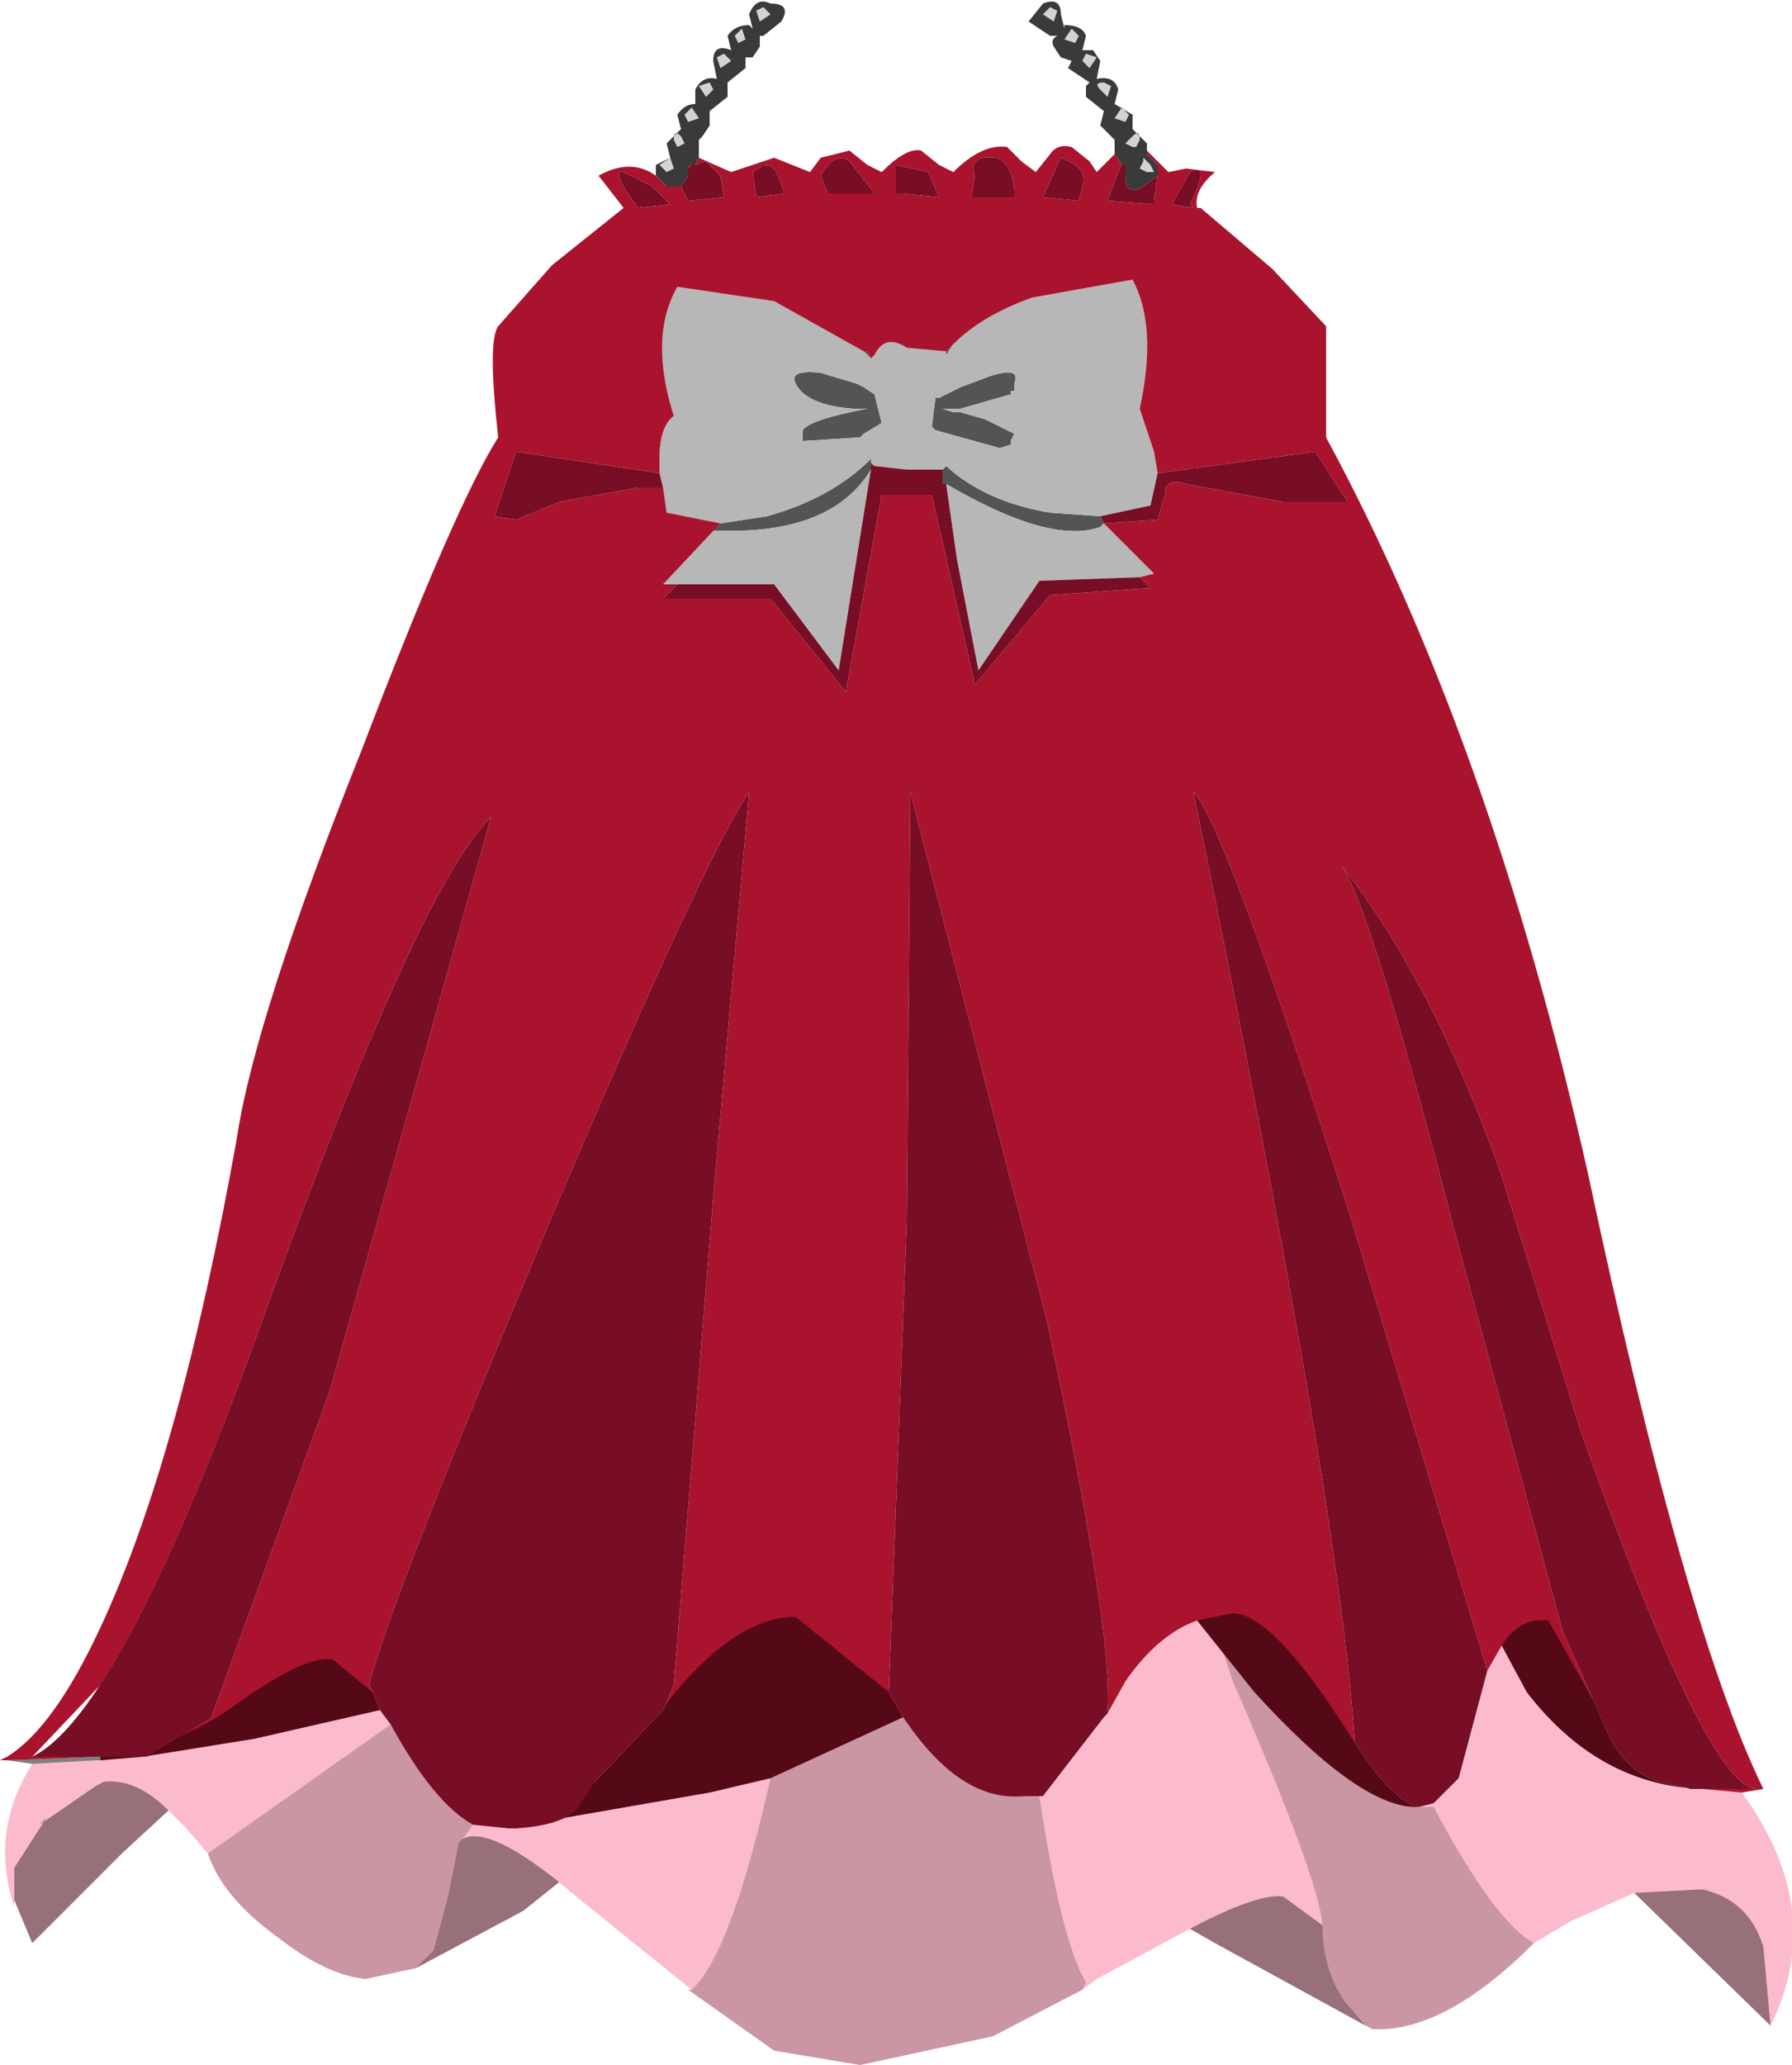 <svg xmlns="http://www.w3.org/2000/svg" xmlns:ffdec="https://www.free-decompiler.com/flash" xmlns:xlink="http://www.w3.org/1999/xlink" ffdec:objectType="frame" width="25" height="28.8"><use ffdec:characterId="1" xlink:href="#a" width="25" height="28.8"/><defs><g id="a" fill-rule="evenodd"><path fill="#aa132d" d="M12.2 6.5h-.05v-.05zM9.65 2.3l-.05.05V2.3z"/><path fill="#545454" d="m15.35 7.2.05.1-.05.05q-.7.25-2.15-.6h-.05v-.2l.05-.05q.55.5 1.45.65zm-3.2-.7v.05q-.55.9-2.1.85h-.1l.1-.1.65-.1q.9-.25 1.45-.8v.1m-.1-1.6h.05l.05.1zm1.15 0 .1-.1-.1.15zm.2.5.4-.15q.45-.15.35.1v.1h-.05v.05l-.7.2h-.25l.15.05h.1l.35.1.4.2-.05.1v.05l-.15.05-.9-.25-.05-.05.05-.4h.05zm-2.3-.05q-.1-.2.35-.15l.5.15.1.05.15.1.1.4-.25.15-.05.05-.8.05V6q.1-.15.9-.3h-.2q-.65-.05-.8-.35"/><path fill="#b7b7b7" d="M13.3 4.8q.4-.4 1.1-.65l1.4-.25q.35.65.1 1.8l.2.6.05.3-.1.45-.7.15-.7-.05q-.9-.15-1.45-.65l-.05.05h-.5l-.45-.05-.05-.05V6.4q-.55.55-1.45.8l-.65.1-.1.1h.1q1.55.05 2.1-.85l-.45 2.8-.9-1.2H9.25l.8-.85-.75-.15-.05-.35-.05-.2v-.2q0-.45.2-.6-.35-1.1.05-1.8l1.35.2 1.25.7.1.1.05-.05q.15-.3.45-.1l.55.05v.05zm2.1 2.5.7.7-.2.05-1.4.05-.85 1.25-.3-1.55-.15-1.05q1.45.85 2.15.6zm-2-1.9-.3.15h-.05l-.05.4.05.05.9.25.15-.05v-.05l.05-.1-.4-.2-.35-.1h-.1l-.15-.05h.25l.7-.2v-.05h.05v-.1q.1-.25-.35-.1zm-2.3-.05q.15.3.8.35h.2q-.8.15-.9.3v.15l.8-.05.05-.05.25-.15-.1-.4-.15-.1-.1-.05-.5-.15q-.45-.05-.35.15"/><path fill="#d3d3d3" d="m14.55.2.1-.1.1.05-.05.15zm1.35 1.75-.05.1h-.05L15.7 2l.1-.1q.1-.1.1.05m.05.3V2.2l.1.1.05.1H16l-.1-.05zm-.4-.6.1-.15.1.1-.05.1zm-.15-.5.1.05-.05.15-.1-.1q-.1-.1.05-.1m-.2-.2-.1-.1.05-.1.15.05zM15 .6l-.15-.05.1-.15.1.1zm-4.9.15.1.1-.15.1L10 .8zm-.35.45.15-.05.05.1-.1.1zm-.1.3.1.15-.15.05-.05-.1zm-.25.45q0-.15.1-.05l.05.1-.1.05zm-.2.35.15-.1.05.15-.1.05zM10.75.2l-.15.1-.05-.15.1-.05zm-.35.35-.1.05-.05-.1.1-.1z"/><path fill="#3a3a3a" d="m14.55.2.15.1.05-.15-.1-.05zm-.2.1.2-.25q.25-.1.25.15l.05.2V.35q.25 0 .3.15l-.05.2h.15l.1.15-.05.25q.25-.05.3.15l-.05.2.25.15v.2l.2.2v.15l.15.15v.15l-.2.15q-.25.15-.25-.15V2.3h-.05l-.1-.15v-.2l-.2-.2.05-.2-.25-.2V1.2l.05-.05-.3-.2.05-.1L14.8.8l-.1-.15q-.05-.1.05-.15h-.1zm.65.3.05-.1-.1-.1-.1.15zm.2.35.1-.15-.15-.05-.05.1zm.2.2q-.15 0-.05.1l.1.1.05-.15zm.15.5.15.05.05-.1-.1-.1zm.4.6-.05.1.1.05h.1l-.05-.1-.1-.1zm-.05-.3q0-.15-.1-.05l-.1.1.1.05h.05zm-6.3.4v.1l-.1.15h-.2l-.15-.15V2.3l.2-.1L9.3 2l.2-.2-.05-.2q.1-.15.25-.15v-.2q.1-.2.3-.15L9.95.85q0-.25.25-.15l-.05-.2q.1-.15.3-.15l.05.05-.05-.2q.1-.25.3-.15.3 0 .15.25l-.25.2h-.05v.15l-.1.15h-.1v.15l-.25.2v.2l-.25.2v.2l-.1.15-.05.05v.25l-.05.1h-.1zm.8-1.8L10.35.4l-.1.1.05.1zm.35-.35-.1-.1-.1.05.05.15zM9.2 2.3l.1.1.1-.05-.05-.15zm.2-.35.05.1.1-.05-.05-.1q-.1-.1-.1.05m.25-.45-.1.1.05.1.15-.05zm.1-.3.1.15.1-.1-.05-.1zm.35-.45L10 .8l.05.15.15-.1z"/><path fill="#fcbbcc" d="m20.95 22.95.35.65q1 1.3 2.45 1.35l.55.05q1.2 1.65.4 3.25l-1.9-1.85-.9.4-.5.3q-1.25 1.25-2.25 1.2l-.1-.05-2.1-1.15-.35-.2-1.3.7-.2.15-1.25.65-1.85.4-1.2-.2-1.2-.85h.05L8.1 26.5l-.3-.25-.5.4-1.5.8-.7.15q-.55-.05-1.25-.6-.75-.55-.95-1.15l-.3-.35-.25-.25-.65.6L.45 27.1l-.25-.6v-.45.55q-.35-1.05.25-2l.9-.05.65-.05 1.55-.25 1.75-.4.15.2q.6 1.1 1.15 1.4l.5.05h.1l1.05-.6-.65.5 2.3-.4.85-.2 1.85-.85q.8 1.2 1.7 1.1h.25l.85-1.1.05-.05.25-.45q.45-.65 1-.85l.8 1q1.5 1.65 2.3 1.6l.2-.05.35-.35.4-1.5z"/><path fill-opacity=".4" d="m19.05 28.25-2.1-1.15-.35-.2q.95-.5 1.3-.45l.55.4q0 .6.3 1.05zm-12.6-2.6q.35-.2 1.35.6l-.5.4-1.5.8.25-.25.2-.75.15-.75zm18.15 1.5.1 1.1-1.9-1.85.95-.05q.65.15.85.8M1.35 24.9l.1-.05q.45-.05.9.4l-.65.6L.45 27.1l-.25-.6v-.45l.45-.7-.1.1z"/><path fill-opacity=".2" d="M18.45 26.85q-.05-.65-1.25-3.4l-.15-.45.45.6q1.5 1.65 2.3 1.6h.2q.85 1.6 1.4 1.9-1.25 1.25-2.25 1.2l-.1-.05-.3-.35q-.3-.45-.3-1.05m-3.95-1.8q.3 2 .65 2.6l-.05.1-1.25.65-1.85.4-1.2-.2-1.2-.85h.05q.55-.5 1.1-2.95l1.85-.85q.8 1.2 1.7 1.1zm-8.7 2.4-.7.15q-.55-.05-1.25-.6-.75-.55-.95-1.15l2.55-1.8q.6 1.1 1.15 1.4l-.15.2-.05.05-.15.75-.2.75z"/><path fill="#aa132d" d="M13.9 2.2q-.4-.05-.3.25l-.05.3h.6v-.1q-.05-.4-.25-.45m-.6.2q.4-.4.75-.35l.2.2.2.15.2-.25q.1-.15.3-.1l.25.2.1.15.25-.25.1.15-.05.1-.15.4.65.05V2.8l.05-.35V2.3L16 2.15V2.1l.3.3.25-.05.4.05q-.3.25-.25.5h.05l1 .85.75.8V6.1q2.3 4.25 3.65 10.25 1.35 6.35 2.45 8.6l-.3.05-.55-.05q-1.45-.05-2.45-1.35l-.35-.65-.2.35-1.9-6.3q-1.75-5.5-2.2-5.95 2.05 10 2.25 13.25.55.85.9.9-.8.05-2.3-1.6l-.8-1q-.55.2-1 .85l-.25.45q.1-1.05-.85-5.5l-1.9-7.35-.05 6-.25 6.55.2.35-1.85.85-.85.2-2.3.4.65-.5.05-.05.95-1 .15-.35.55-6.8.5-5.65q-.6.85-2.85 6.15-2.2 5.25-2.45 6.3l.05.1.1.25-1.75.4L2 24.5l-.6.05v-.05l-1.3.05H0l.1-.05q.65-.4 1.3-1.8 1.1-2.35 1.9-6.8.25-1.7 1.75-5.45 1.3-3.4 1.9-4.35-.15-1.35 0-1.55l.75-.85 1-.8-.35-.45q.45-.25.8 0l.15.15h.2l.1.2.5-.05-.05-.3-.2-.2-.15.05.05-.1.45.2.6-.2.5.2.15-.2.4-.1.25.2.2.1q.35-.35.55-.3l.25.2zM1.4 24.5l.1-.05h.2l.4-.1.85-.4L4.6 19.4l2.25-8q-1 .95-3.15 6.9-1.3 3.65-2.3 5.2l-.95 1zm9.45-22.05q-.05-.15-.2-.15l-.15.1.05.35.4-.05zm1-.2q-.2-.15-.4.2l.1.25h.65zM9.1 2.6l-.4-.2q-.2-.05.2.5l.45-.05zm4 .15-.15-.35-.45-.1v.4h.1zm2.8 2.95q.25-1.15-.1-1.8l-1.4.25q-.7.25-1.1.65l-.1.1-.55-.05q-.3-.2-.45.1l-.05.05-.05-.1h-.05l-1.25-.7L9.45 4q-.4.7-.05 1.8-.2.15-.2.6v.2l-2-.3-.3.9.3.05.6-.25 1.1-.2h.35l.05.35.75.15-.8.85h.2l-.2.2h1.5l1.05 1.3.5-2.75h.7l.6 2.65 1.05-1.25 1.4-.1-.15-.15.2-.05-.7-.7.75-.05.1-.35q0-.25.3-.15L17.9 7h.9l-.45-.7-2.2.3-.05-.3zm.75-2.8-.05-.05q.3-.6 0-.45l-.25.45zm-1.55-.3q.1-.25-.3-.4l-.25.55.5.05zm5.85 13.8q-.95-2.7-2.25-4.35.4.5 1.6 5.15l1.5 5.55.6 1.35q.25.6.75.75l.45.1h.9q-.7-.05-2.45-5z"/><path fill-opacity=".502" d="M19.8 25.2q-.8.05-2.3-1.6l-.8-1 .5-.1q.55 0 1.6 1.65l.1.15q.55.85.9.9m2.45-1.45.15.35q.25.6.75.75l.45.1h.15q-1.45-.05-2.45-1.35l-.35-.65q.25-.4.65-.35zm-9.85-.15.2.35-1.85.85-.85.2-2.3.4.65-.5.05-.05.95-1 .05-.1q.95-1.2 1.8-1.2zm-7.2 0 .1.25-1.75.4L2 24.5l-.6.05h-.05l-.9.05-.35-.05 1.3-.05q1.1-.15 1.85-.7 1.05-.75 1.4-.65z"/><path fill="#770e25" d="M15.65 2.3h.05v.15q0 .3.25.15l.2-.15-.05.35v.05l-.65-.05.15-.4zm-1.75-.1q.2.05.25.45v.1h-.6l.05-.3q-.1-.3.3-.25m1.2.4-.05.2-.5-.05.25-.55q.4.15.3.4m1.25.25.25-.45q.3-.15 0 .45l.05.05zm.2 3.9q-.3-.1-.3.15l-.1.35-.75.05-.05-.1.7-.15.1-.45 2.2-.3.45.7h-.9zm-3.35 0 .15 1.05.3 1.55.85-1.25 1.4-.05.15.15-1.4.1-1.05 1.25L13 6.9h-.7l-.5 2.75-1.05-1.3h-1.5l.2-.2h1.35l.9 1.2.45-2.8V6.5h.05l.45.05h.5v.2zm-.1-4-.5-.05h-.1v-.4l.45.1zM9.7 2.3l.15-.05.2.2.05.3-.5.05-.1-.2.1-.15v-.1l.05-.05zm-.6.3.25.25-.45.05q-.4-.55-.2-.5zm1.75-.15.1.25-.4.05-.05-.35.15-.1q.15 0 .2.15m1-.2.35.45h-.65l-.1-.25q.2-.35.4-.2M6.9 7.2l.3-.9 2 .3.05.2H8.9L7.8 7l-.6.25zM4.6 19.4l-1.65 4.55-.9.55H.45q1.25-.6 3.25-6.2 2.15-5.95 3.15-6.9zm5.85-8.35-.5 5.65-.55 6.8-.15.35-.95 1-.2.3q-.15.3-.9.35h-.1l-.5-.05q-.55-.3-1.15-1.4l-.15-.2-.1-.25-.05-.1q.25-1.05 2.45-6.3 2.25-5.3 2.85-6.15m2.25 0 1.9 7.35q.95 4.45.85 5.5l-.05.05-.85 1.1h-.25q-.9.1-1.7-1.1l-.2-.35.25-6.55zm6 1q1.3 1.65 2.25 4.35l1.1 3.55q1.75 4.95 2.45 5h-.9l-.45-.1q-.5-.15-.75-.75l-.6-1.35-1.5-5.55q-1.2-4.65-1.6-5.15m-2.05-1q.45.45 2.2 5.95l1.9 6.3-.4 1.5-.35.35-.2.05q-.35-.05-.9-.9-.2-3.25-2.25-13.25"/></g></defs></svg>